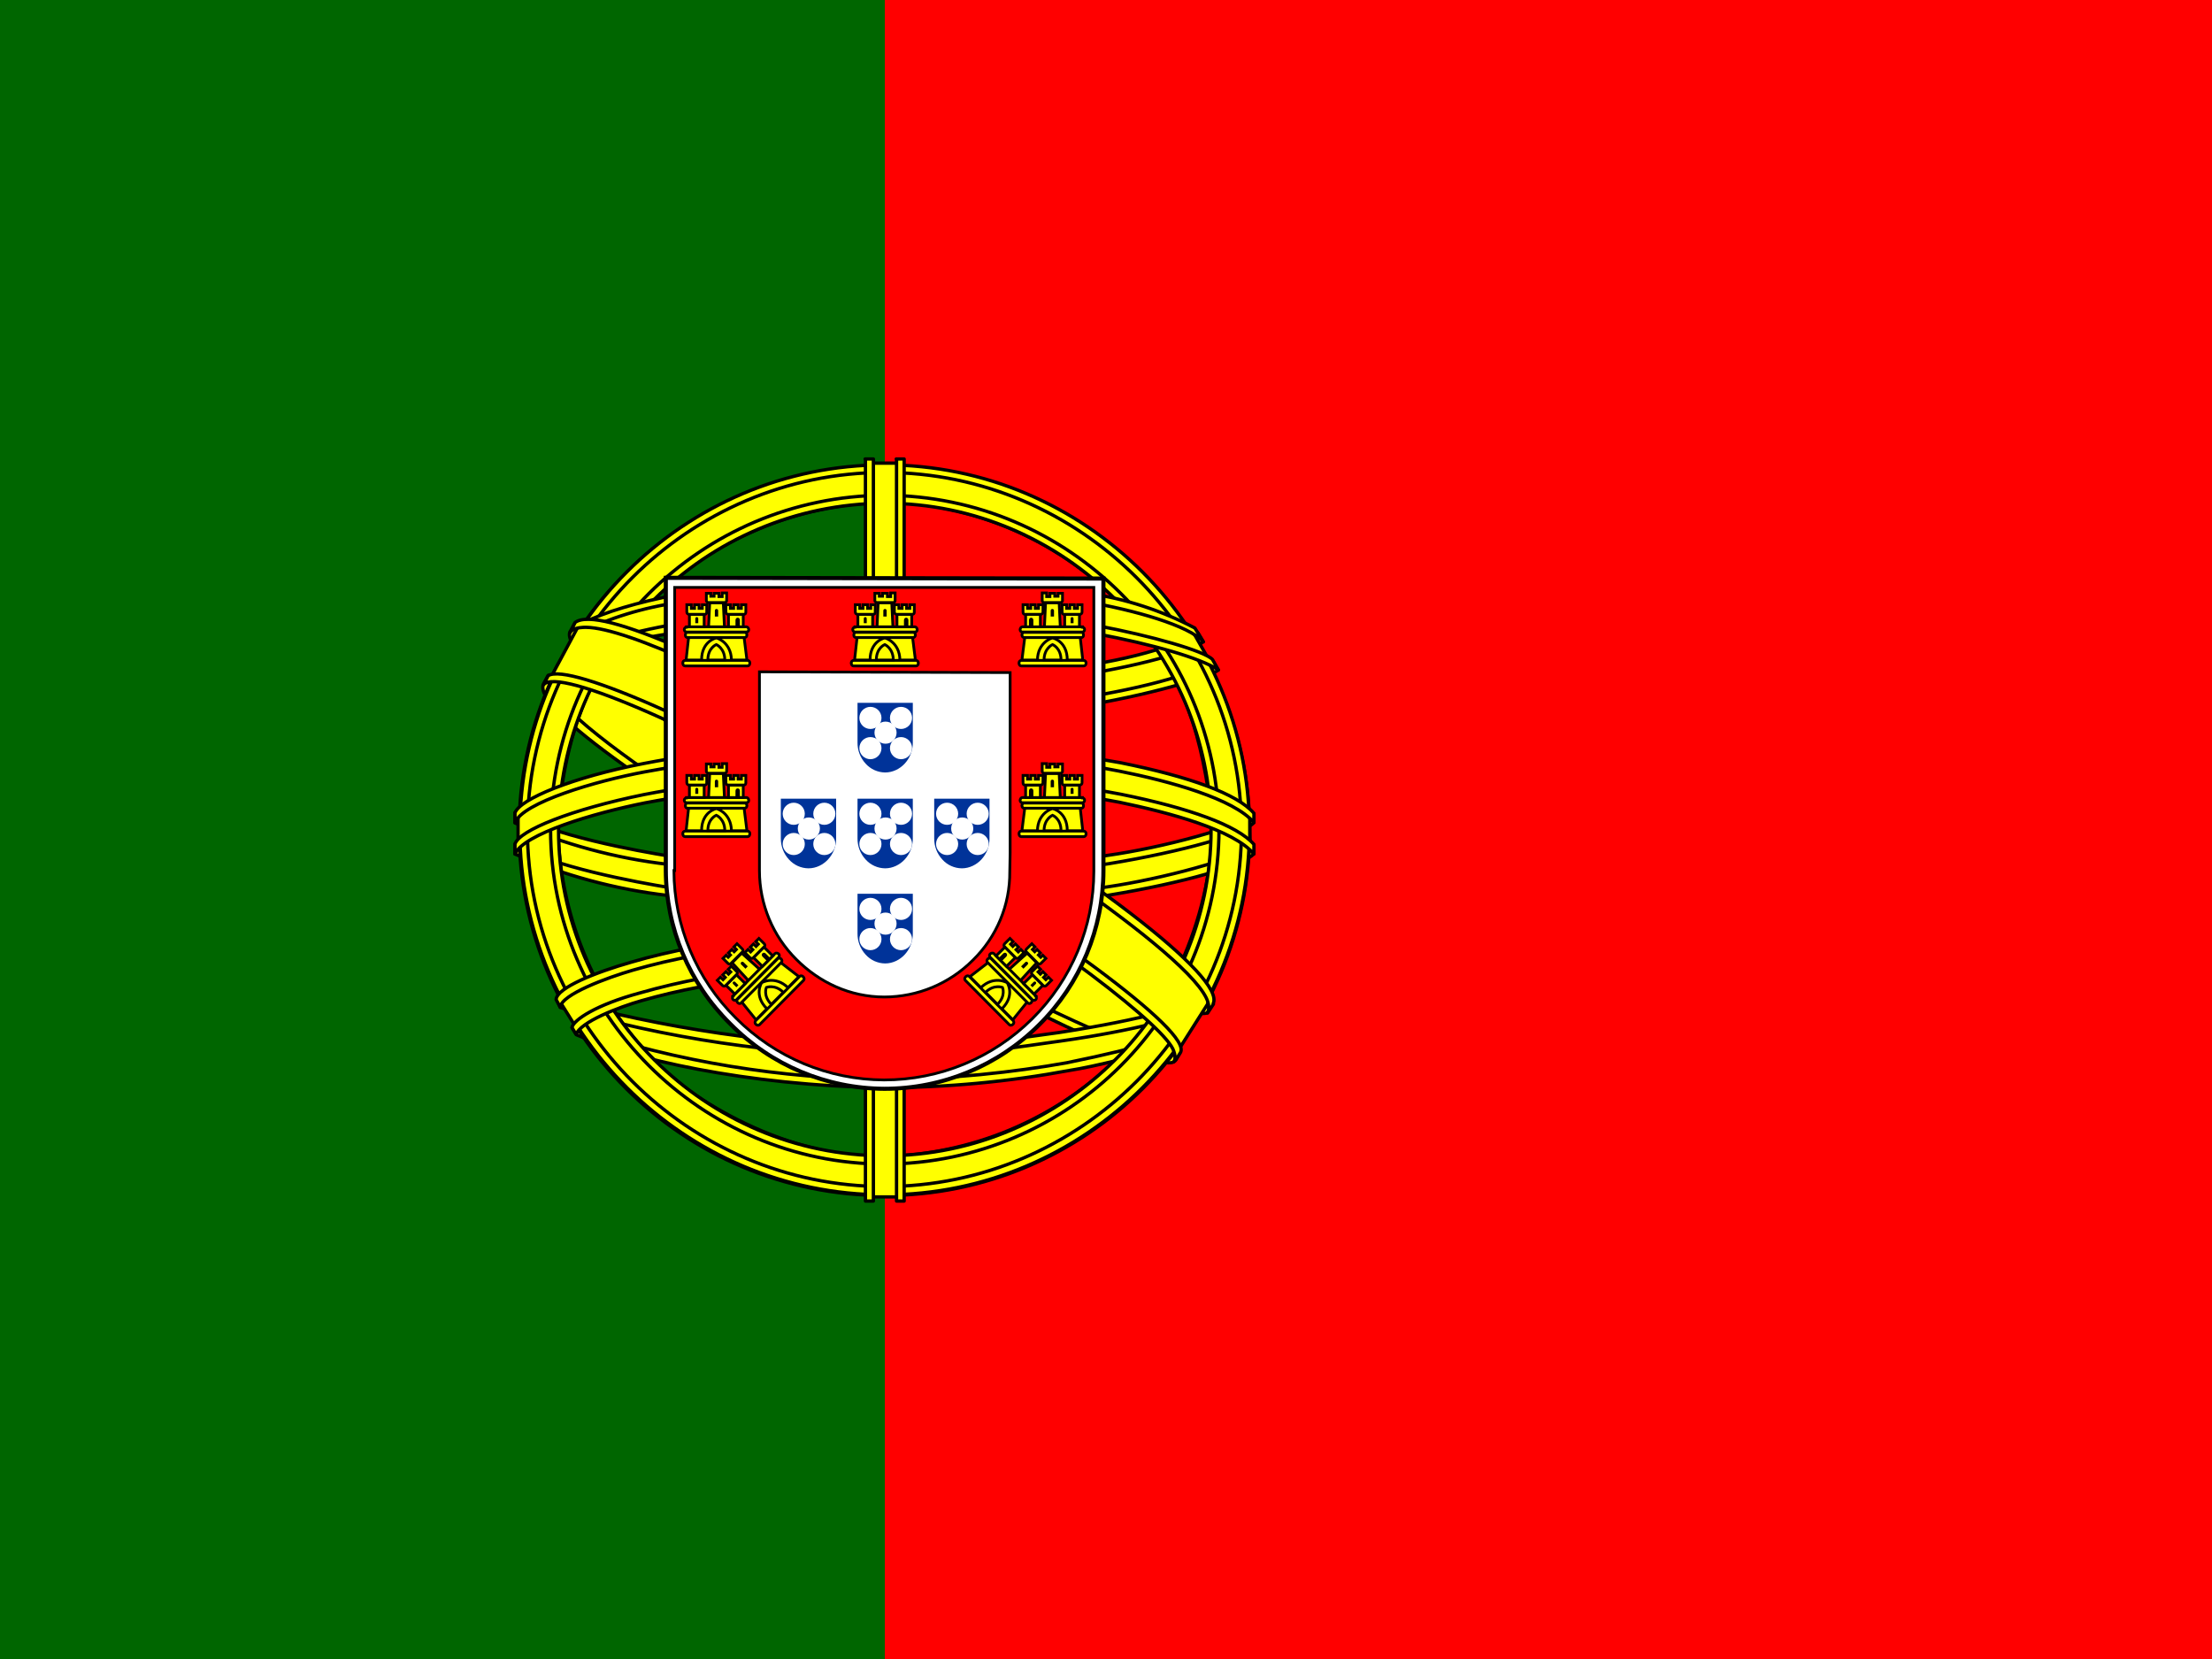<?xml version="1.0" encoding="UTF-8"?>
<svg width="200px" height="150px" viewBox="0 0 200 150" version="1.1" xmlns="http://www.w3.org/2000/svg" xmlns:xlink="http://www.w3.org/1999/xlink">
    <rect x="0" y="0" width="200" height="150" fill="#333333" stroke="none"/>
    <!-- Generator: Sketch 52.5 (67469) - http://www.bohemiancoding.com/sketch -->
    <title>pt</title>
    <desc>Created with Sketch.</desc>
    <g id="Flags" stroke="none" stroke-width="1" fill="none" fill-rule="evenodd">
        <g id="Europe" transform="translate(-1170, -1450)">
            <g id="pt" transform="translate(1170, 1450)">
                <polygon id="Path" fill="#FF0000" points="80 0 200 0 200 150 80 150"></polygon>
                <polygon id="Path" fill="#006600" points="0 0 80 0 80 150 0 150"></polygon>
                <g id="Group" stroke-linecap="round" stroke-linejoin="round" transform="translate(46.562, 41.25)" fill="#FFFF00" stroke="#000000" stroke-width="0.3">
                    <path d="M59.531,54.438 C49.438,54.125 3.281,25.312 2.969,20.688 L5.5,16.469 C10.094,23.125 57.281,51.156 61.938,50.156 L59.531,54.438" id="Path"></path>
                    <path d="M4.969,15.875 C4.062,18.312 17.031,26.312 32.594,35.812 C48.188,45.281 61.625,51.125 62.594,50.312 L63.062,49.438 C62.875,49.75 62.438,49.844 61.719,49.625 C57.5,48.406 46.531,43.375 32.938,35.125 C19.312,26.875 7.5,19.281 5.656,16.062 C5.513,15.761 5.448,15.427 5.469,15.094 L5.406,15.094 L5.031,15.781 L4.969,15.875 Z M59.75,54.562 C59.594,54.875 59.25,54.875 58.656,54.812 C54.906,54.406 43.469,48.844 29.938,40.75 C14.188,31.312 1.188,22.75 2.625,20.5 L3,19.812 L3.062,19.844 C1.812,23.656 28.719,39.031 30.312,40.031 C45.875,49.656 59,55.312 60.156,53.844 L59.75,54.562 Z" id="Shape"></path>
                    <path d="M33.5,23.5 C43.562,23.406 56,22.125 63.188,19.25 L61.625,16.75 C57.406,19.094 44.906,20.656 33.406,20.875 C19.844,20.75 10.25,19.469 5.438,16.25 L4,18.938 C12.812,22.688 21.875,23.469 33.5,23.5" id="Path"></path>
                    <path d="M63.594,19.312 C63.344,19.719 58.656,21.312 51.781,22.5 C45.721,23.418 39.598,23.868 33.469,23.844 C27.596,23.866 21.728,23.49 15.906,22.719 C8.688,21.594 4.969,20.031 3.562,19.469 L3.906,18.781 C7.875,20.344 11.625,21.281 16,21.969 C21.78,22.749 27.606,23.135 33.438,23.125 C39.535,23.131 45.625,22.682 51.656,21.781 C58.688,20.625 62.531,19.156 63.094,18.5 L63.594,19.344 L63.594,19.312 Z M62.219,16.781 C61.469,17.406 57.656,18.75 50.969,19.812 C45.194,20.648 39.366,21.066 33.531,21.062 C26.656,21.062 21,20.562 16.719,19.938 C9.906,19.062 6.281,17.438 4.969,17 L5.375,16.312 C6.406,16.844 9.875,18.25 16.781,19.219 C22.333,19.962 27.93,20.317 33.531,20.281 C39.325,20.283 45.111,19.865 50.844,19.031 C57.562,18.094 61.188,16.406 61.75,15.969 L62.219,16.781 Z M0.406,35.625 C6.594,38.969 20.375,40.625 33.406,40.75 C45.281,40.781 60.719,38.938 66.5,35.875 L66.344,32.531 C64.531,35.344 47.969,38.062 33.281,37.969 C18.594,37.844 4.938,35.594 0.375,32.656 L0.375,35.625 L0.406,35.625 Z" id="Shape"></path>
                    <path d="M66.812,35.156 L66.812,35.938 C65.938,37 60.5,38.562 53.688,39.688 C46.919,40.66 40.087,41.12 33.25,41.062 C26.767,41.118 20.289,40.668 13.875,39.719 C9.089,39.166 4.413,37.902 -2.84217094e-14,35.969 L-2.84217094e-14,35.062 C3.031,37.062 11.219,38.562 13.969,39 C18.906,39.75 25.25,40.312 33.25,40.312 C41.656,40.312 48.375,39.719 53.562,38.938 C58.469,38.219 65.438,36.375 66.812,35.156 Z M66.812,32.344 L66.812,33.125 C65.938,34.156 60.5,35.719 53.688,36.844 C46.92,37.827 40.088,38.297 33.25,38.25 C26.767,38.288 20.291,37.839 13.875,36.906 C9.089,36.353 4.413,35.089 -5.68434189e-14,33.156 L-5.68434189e-14,32.219 C3.031,34.25 11.25,35.719 13.969,36.156 C20.353,37.091 26.798,37.541 33.25,37.5 C41.656,37.5 48.406,36.875 53.562,36.094 C58.469,35.406 65.438,33.562 66.812,32.344 Z M33.375,53.844 C19.125,53.781 6.906,49.969 4.312,49.344 L6.188,52.281 C14.953,55.386 24.202,56.899 33.5,56.75 C44.344,56.438 53.812,55.594 60.469,52.344 L62.406,49.281 C57.875,51.438 42.406,53.844 33.344,53.844 L33.375,53.844 Z" id="Shape"></path>
                    <path d="M61.219,51.656 C60.934,52.078 60.643,52.495 60.344,52.906 C57.219,54.031 52.219,55.219 50.156,55.531 C44.622,56.563 39.005,57.086 33.375,57.094 C20.75,56.906 10.406,54.438 5.562,52.312 L5.156,51.656 L5.219,51.531 L5.875,51.812 C14.769,54.756 24.07,56.285 33.438,56.344 C39.312,56.344 45.156,55.688 49.875,54.844 C57.125,53.375 60.062,52.281 60.969,51.781 L61.188,51.656 L61.219,51.656 Z M62.875,48.906 C62.669,49.272 62.461,49.637 62.25,50 C60.562,50.625 56,51.938 49.344,52.875 C44.969,53.469 42.25,54.062 33.531,54.219 C23.564,54.119 13.659,52.647 4.094,49.844 L3.75,49.062 C13.468,51.748 23.482,53.218 33.562,53.438 C41.531,53.281 44.938,52.688 49.281,52.094 C57.031,50.906 60.938,49.594 62.094,49.25 C62.094,49.229 62.094,49.208 62.094,49.188 L62.906,48.875 L62.875,48.906 Z" id="Shape"></path>
                    <path d="M63.062,33 C63.094,42.375 58.281,50.812 54.438,54.5 C48.76,60.037 41.179,63.19 33.25,63.312 C23.781,63.469 14.875,57.312 12.469,54.594 C7.086,48.885 4.022,41.376 3.875,33.531 C4.438,23.281 8.469,16.156 14.281,11.25 C19.928,6.602 27.031,4.09 34.344,4.156 C42.976,4.575 51.032,8.614 56.531,15.281 C60.438,20.031 62.156,25.188 63.062,33 Z M33.312,0.938 C51.51,0.937 66.3,15.616 66.438,33.812 C66.438,52.055 51.649,66.844 33.406,66.844 C15.164,66.844 0.375,52.055 0.375,33.812 C0.344,15.688 15.156,0.938 33.312,0.938 Z" id="Shape"></path>
                    <path d="M33.406,0.781 C51.594,0.781 66.406,15.594 66.406,33.781 C66.406,51.969 51.594,66.781 33.438,66.781 C15.281,66.781 0.438,51.969 0.438,33.781 C0.438,15.594 15.25,0.781 33.438,0.781 L33.406,0.781 Z M1.125,33.75 C1.125,51.5 15.719,66.031 33.406,66.031 C51.094,66.031 65.688,51.5 65.688,33.75 C65.688,16 51.094,1.469 33.406,1.469 C15.719,1.469 1.125,16 1.125,33.75 Z" id="Shape"></path>
                    <path d="M33.438,3.531 C50.105,3.583 63.605,17.082 63.656,33.75 C63.605,50.423 50.111,63.931 33.438,64 C16.875,64 3.219,50.375 3.219,33.75 C3.287,17.089 16.777,3.6 33.438,3.531 Z M3.938,33.75 C3.938,50 17.25,63.25 33.438,63.25 C49.625,63.25 62.938,49.969 62.938,33.75 C62.938,17.5 49.625,4.25 33.438,4.25 C17.174,4.318 4.006,17.486 3.938,33.75 Z" id="Shape"></path>
                    <polygon id="Path" points="34.781 0.625 31.938 0.625 31.938 66.969 34.75 66.969"></polygon>
                    <path d="M34.469,0.25 L35.188,0.25 L35.188,67.344 L34.5,67.344 L34.5,0.25 L34.469,0.25 Z M31.656,0.25 L32.406,0.25 L32.406,67.344 L31.688,67.344 L31.688,0.25 L31.656,0.25 Z" id="Shape"></path>
                    <polygon id="Path" points="66.438 35.062 66.438 32.625 64.438 30.75 53.094 27.75 36.781 26.094 17.094 27.094 3.094 30.406 0.281 32.5 0.281 34.969 7.438 31.75 24.438 29.094 40.781 29.094 52.781 30.406 61.094 32.406"></polygon>
                    <path d="M33.438,28.688 C41.219,28.688 48.75,29.406 54.781,30.562 C60.969,31.812 65.312,33.375 66.812,35.094 L66.812,35.969 C65,33.781 59.156,32.219 54.625,31.281 C48.688,30.156 41.188,29.406 33.406,29.406 C25.25,29.406 17.625,30.219 11.75,31.344 C7.062,32.281 0.781,34.156 2.84217094e-14,35.969 L2.84217094e-14,35.062 C0.406,33.812 5.094,31.938 11.656,30.594 C17.562,29.438 25.188,28.688 33.406,28.688 L33.438,28.688 Z M33.438,25.844 C40.594,25.829 47.737,26.457 54.781,27.719 C60.969,28.969 65.312,30.531 66.812,32.281 L66.812,33.125 C65,30.969 59.156,29.375 54.625,28.469 C48.688,27.312 41.188,26.594 33.406,26.594 C26.154,26.571 18.914,27.219 11.781,28.531 C7.25,29.375 0.719,31.312 0,33.125 L0,32.25 C0.438,31 5.188,29.031 11.656,27.781 C17.594,26.625 25.188,25.844 33.438,25.844 Z M33.25,11.406 C45.531,11.344 56.25,13.125 61.156,15.625 L62.938,18.75 C58.688,16.438 47.125,14.062 33.281,14.375 C22,14.469 9.938,15.625 3.906,18.875 L6.031,15.312 C11,12.719 22.688,11.406 33.25,11.406 Z" id="Shape"></path>
                    <path d="M33.438,13.969 C39.85,13.861 46.259,14.31 52.594,15.312 C57.594,16.25 62.375,17.625 63.062,18.375 L63.594,19.312 C61.938,18.25 57.781,17.031 52.469,16.031 C47.156,15.031 40.375,14.688 33.406,14.719 C25.5,14.688 19.344,15.094 14.094,16.031 C10.475,16.538 6.961,17.625 3.688,19.25 L4.219,18.281 C6.094,17.344 9,16.188 13.938,15.281 C19.406,14.281 25.625,14 33.438,13.969 Z M33.438,11.156 C40.125,11.094 46.75,11.469 51.906,12.406 C55.247,12.902 58.48,13.959 61.469,15.531 L62.25,16.781 C60.938,15.312 56,13.906 51.594,13.156 C46.469,12.25 40.125,11.906 33.438,11.844 C27.212,11.788 20.993,12.248 14.844,13.219 C11.628,13.667 8.506,14.627 5.594,16.062 L6.281,15.031 C8.094,14.094 11.031,13.219 14.719,12.5 C20.909,11.517 27.17,11.057 33.438,11.125 L33.438,11.156 Z M49.812,47.5 C44.396,46.562 38.902,46.144 33.406,46.25 C12.938,46.5 6.344,50.469 5.531,51.656 L3.969,49.156 C9.219,45.406 20.344,43.281 33.531,43.469 C40.375,43.594 46.281,44.062 51.219,45.031 L49.812,47.531 L49.812,47.5 Z" id="Shape"></path>
                    <path d="M33.312,45.906 C39,46 44.562,46.219 49.969,47.219 L49.594,47.906 C44.594,46.969 39.219,46.656 33.344,46.656 C25.75,46.594 18.125,47.312 11.469,49.219 C9.375,49.812 5.906,51.156 5.531,52.281 L5.156,51.656 C5.281,50.969 7.344,49.594 11.281,48.531 C18.906,46.344 26.031,45.938 33.312,45.906 Z M33.562,43.031 C39.566,43.025 45.557,43.548 51.469,44.594 L51.062,45.312 C45.29,44.254 39.431,43.741 33.562,43.781 C26,43.781 17.969,44.344 10.656,46.469 C8.312,47.156 4.219,48.656 4.094,49.812 L3.719,49.125 C3.781,48.062 7.312,46.656 10.5,45.75 C17.844,43.594 25.906,43.062 33.562,43.031 Z" id="Shape"></path>
                    <polygon id="Path" points="62.625 49.531 60.188 53.375 53.094 47.094 34.781 34.75 14.094 23.406 3.375 19.75 5.656 15.5 6.438 15.094 13.094 16.75 35.094 28.094 47.781 36.094 58.438 43.75 62.781 48.75"></polygon>
                    <path d="M3,19.844 C4.875,18.594 18.688,24.719 33.188,33.469 C47.594,42.219 61.406,52.094 60.156,53.938 L59.75,54.594 L59.562,54.75 C59.594,54.719 59.812,54.438 59.562,53.781 C58.938,51.75 49.125,43.938 32.906,34.125 C17.062,24.719 3.875,19.031 2.594,20.656 L3,19.844 Z M63.125,49.5 C64.312,47.125 51.5,37.469 35.594,28.062 C19.344,18.844 7.594,13.406 5.438,15.031 L5,15.938 C5,15.969 5,15.875 5.125,15.781 C5.5,15.469 6.156,15.469 6.438,15.469 C10.125,15.531 20.656,20.375 35.438,28.844 C41.938,32.594 62.812,46.031 62.719,49.781 C62.719,50.094 62.75,50.156 62.625,50.344 L63.156,49.531 L63.125,49.5 Z" id="Shape"></path>
                </g>
                <g id="Group" transform="translate(60, 52.011)">
                    <path d="M0.2,26.667 C0.21,31.893 2.311,36.898 6.033,40.567 C9.711,44.301 14.726,46.412 19.967,46.433 C25.218,46.433 30.254,44.347 33.967,40.633 C37.676,36.945 39.763,31.931 39.767,26.7 L39.767,0.3 L0.2,0.233 L0.2,26.667 Z" id="Path" stroke="#000000" stroke-width="0.37" fill="#FFFFFF"></path>
                    <path d="M0.933,26.7 C0.948,31.713 2.964,36.513 6.533,40.033 C10.082,43.601 14.901,45.615 19.933,45.633 C24.957,45.636 29.776,43.646 33.333,40.1 C36.891,36.575 38.895,31.775 38.9,26.767 L38.9,1.1 L1,1.1 L1,26.7 L0.933,26.7 Z M31.333,8.8 L31.333,25.1 L31.3,26.8 C31.323,29.809 30.119,32.697 27.967,34.8 C25.847,36.927 22.97,38.126 19.967,38.133 C16.833,38.133 14.067,36.8 12,34.733 C9.873,32.614 8.674,29.736 8.667,26.733 L8.667,8.733 L31.333,8.8 Z" id="Shape" stroke="#000000" stroke-width="0.25" fill="#FF0000" fill-rule="nonzero"></path>
                    <g id="e" transform="translate(1.667, 1.333)">
                        <g id="d">
                            <path d="M1.733,6.467 C1.767,4.633 3.067,4.2 3.067,4.2 C3.1,4.2 4.5,4.667 4.5,6.5 L1.733,6.5" id="Path" fill="#FFFF00"></path>
                            <path d="M0.6,4.233 L0.367,6.333 L1.767,6.333 C1.767,4.6 3.1,4.333 3.1,4.333 C3.133,4.333 4.433,4.7 4.467,6.333 L5.867,6.333 L5.6,4.2 L0.6,4.2 L0.6,4.233 Z M0.267,6.367 L5.933,6.367 C6.033,6.367 6.133,6.467 6.133,6.6 C6.133,6.767 6.033,6.867 5.933,6.867 L0.267,6.867 C0.167,6.867 0.067,6.767 0.067,6.6 C0.067,6.467 0.167,6.367 0.3,6.367 L0.267,6.367 Z" id="Shape" stroke="#000000" stroke-width="0.25" fill="#FFFF00" fill-rule="nonzero"></path>
                            <path d="M2.333,6.333 C2.333,5.233 3.1,4.933 3.1,4.933 C3.1,4.933 3.867,5.267 3.867,6.333 L2.333,6.333 Z M0.4,3.333 L5.833,3.333 C5.933,3.333 6.033,3.467 6.033,3.6 C6.033,3.7 5.933,3.8 5.833,3.8 L0.4,3.8 C0.3,3.8 0.2,3.7 0.2,3.567 C0.2,3.467 0.3,3.367 0.4,3.367 L0.4,3.333 Z M0.533,3.833 L5.667,3.833 C5.767,3.833 5.867,3.933 5.867,4.067 C5.867,4.2 5.767,4.3 5.667,4.3 L0.5,4.3 C0.367,4.3 0.3,4.2 0.3,4.067 C0.3,3.933 0.367,3.833 0.5,3.833 L0.533,3.833 Z M2.2,0.3 L2.6,0.3 L2.6,0.567 L2.9,0.567 L2.9,0.3 L3.333,0.3 L3.333,0.6 L3.633,0.6 L3.633,0.267 L4.033,0.267 L4.033,0.933 C4.033,1.067 3.967,1.133 3.867,1.133 L2.4,1.133 C2.3,1.133 2.2,1.067 2.2,0.967 L2.2,0.3 Z M3.733,1.2 L3.833,3.333 L2.4,3.333 L2.5,1.167 L3.733,1.167 L3.733,1.2 Z" id="Shape" stroke="#000000" stroke-width="0.25" fill="#FFFF00" fill-rule="nonzero"></path>
                            <polygon id="a" stroke="#000000" stroke-width="0.25" fill="#FFFF00" points="2 2.2 2 3.333 0.667 3.333 0.667 2.2"></polygon>
                            <g id="a-link" transform="translate(4.2, 2)" fill="#FFFF00" stroke="#000000" stroke-width="0.25">
                                <polygon id="a" points="1.333 0.2 1.333 1.333 0 1.333 0 0.2"></polygon>
                            </g>
                            <path d="M0.433,1.333 L0.833,1.333 L0.833,1.667 L1.133,1.667 L1.133,1.333 L1.533,1.333 L1.533,1.667 L1.833,1.667 L1.833,1.333 L2.233,1.333 L2.233,2 C2.233,2.133 2.167,2.2 2.067,2.2 L0.633,2.2 C0.523,2.2 0.433,2.11 0.433,2 L0.433,1.333 Z" id="b" stroke="#000000" stroke-width="0.25" fill="#FFFF00"></path>
                            <g id="b-link" transform="translate(3.867, 1.333)" fill="#FFFF00" stroke="#000000" stroke-width="0.25">
                                <path d="M0.1,0 L0.5,0 L0.5,0.333 L0.8,0.333 L0.8,0 L1.2,0 L1.2,0.333 L1.5,0.333 L1.5,0 L1.9,0 L1.9,0.667 C1.9,0.8 1.833,0.867 1.733,0.867 L0.3,0.867 C0.19,0.867 0.1,0.777 0.1,0.667 L0.1,0 Z" id="b"></path>
                            </g>
                            <path d="M2.967,1.867 C2.967,1.667 3.267,1.667 3.267,1.867 L3.267,2.4 L2.967,2.4 L2.967,1.867" id="Path" fill="#000000"></path>
                            <path d="M1.2,2.6 C1.2,2.4 1.467,2.4 1.467,2.6 L1.467,3 L1.2,3 L1.2,2.6" id="c" fill="#000000"></path>
                            <g id="c-link" transform="translate(4.533, 2.333)" fill="#000000">
                                <path d="M0.3,0.4 C0.3,0.1 0.7,0.1 0.7,0.4 L0.7,1 L0.3,1 L0.3,0.4" id="c"></path>
                            </g>
                        </g>
                        <g id="d-link" transform="translate(0, 15.433)">
                            <g id="d">
                                <path d="M1.733,6.467 C1.767,4.633 3.067,4.2 3.067,4.2 C3.1,4.2 4.5,4.667 4.5,6.5 L1.733,6.5" id="Path" fill="#FFFF00"></path>
                                <path d="M0.6,4.233 L0.367,6.333 L1.767,6.333 C1.767,4.6 3.1,4.333 3.1,4.333 C3.133,4.333 4.433,4.7 4.467,6.333 L5.867,6.333 L5.6,4.2 L0.6,4.2 L0.6,4.233 Z M0.267,6.367 L5.933,6.367 C6.033,6.367 6.133,6.467 6.133,6.6 C6.133,6.767 6.033,6.867 5.933,6.867 L0.267,6.867 C0.167,6.867 0.067,6.767 0.067,6.6 C0.067,6.467 0.167,6.367 0.3,6.367 L0.267,6.367 Z" id="Shape" stroke="#000000" stroke-width="0.25" fill="#FFFF00" fill-rule="nonzero"></path>
                                <path d="M2.333,6.333 C2.333,5.233 3.1,4.933 3.1,4.933 C3.1,4.933 3.867,5.267 3.867,6.333 L2.333,6.333 Z M0.4,3.333 L5.833,3.333 C5.933,3.333 6.033,3.467 6.033,3.6 C6.033,3.7 5.933,3.8 5.833,3.8 L0.4,3.8 C0.3,3.8 0.2,3.7 0.2,3.567 C0.2,3.467 0.3,3.367 0.4,3.367 L0.4,3.333 Z M0.533,3.833 L5.667,3.833 C5.767,3.833 5.867,3.933 5.867,4.067 C5.867,4.2 5.767,4.3 5.667,4.3 L0.5,4.3 C0.367,4.3 0.3,4.2 0.3,4.067 C0.3,3.933 0.367,3.833 0.5,3.833 L0.533,3.833 Z M2.2,0.3 L2.6,0.3 L2.6,0.567 L2.9,0.567 L2.9,0.3 L3.333,0.3 L3.333,0.6 L3.633,0.6 L3.633,0.267 L4.033,0.267 L4.033,0.933 C4.033,1.067 3.967,1.133 3.867,1.133 L2.4,1.133 C2.3,1.133 2.2,1.067 2.2,0.967 L2.2,0.3 Z M3.733,1.2 L3.833,3.333 L2.4,3.333 L2.5,1.167 L3.733,1.167 L3.733,1.2 Z" id="Shape" stroke="#000000" stroke-width="0.25" fill="#FFFF00" fill-rule="nonzero"></path>
                                <polygon id="a" stroke="#000000" stroke-width="0.25" fill="#FFFF00" points="2 2.2 2 3.333 0.667 3.333 0.667 2.2"></polygon>
                                <g id="a-link" transform="translate(4.2, 2)" fill="#FFFF00" stroke="#000000" stroke-width="0.25">
                                    <polygon id="a" points="1.333 0.2 1.333 1.333 0 1.333 0 0.2"></polygon>
                                </g>
                                <path d="M0.433,1.333 L0.833,1.333 L0.833,1.667 L1.133,1.667 L1.133,1.333 L1.533,1.333 L1.533,1.667 L1.833,1.667 L1.833,1.333 L2.233,1.333 L2.233,2 C2.233,2.133 2.167,2.2 2.067,2.2 L0.633,2.2 C0.523,2.2 0.433,2.11 0.433,2 L0.433,1.333 Z" id="b" stroke="#000000" stroke-width="0.25" fill="#FFFF00"></path>
                                <g id="b-link" transform="translate(3.867, 1.333)" fill="#FFFF00" stroke="#000000" stroke-width="0.25">
                                    <path d="M0.1,0 L0.5,0 L0.5,0.333 L0.8,0.333 L0.8,0 L1.2,0 L1.2,0.333 L1.5,0.333 L1.5,0 L1.9,0 L1.9,0.667 C1.9,0.8 1.833,0.867 1.733,0.867 L0.3,0.867 C0.19,0.867 0.1,0.777 0.1,0.667 L0.1,0 Z" id="b"></path>
                                </g>
                                <path d="M2.967,1.867 C2.967,1.667 3.267,1.667 3.267,1.867 L3.267,2.4 L2.967,2.4 L2.967,1.867" id="Path" fill="#000000"></path>
                                <path d="M1.2,2.6 C1.2,2.4 1.467,2.4 1.467,2.6 L1.467,3 L1.2,3 L1.2,2.6" id="c" fill="#000000"></path>
                                <g id="c-link" transform="translate(4.533, 2.333)" fill="#000000">
                                    <path d="M0.3,0.4 C0.3,0.1 0.7,0.1 0.7,0.4 L0.7,1 L0.3,1 L0.3,0.4" id="c"></path>
                                </g>
                            </g>
                        </g>
                        <g id="d-link" transform="translate(6.654, 34.878) rotate(-45.2) translate(-6.654, -34.878) translate(3.487, 31.378)">
                            <g id="d">
                                <path d="M1.733,6.467 C1.767,4.633 3.067,4.2 3.067,4.2 C3.1,4.2 4.5,4.667 4.5,6.5 L1.733,6.5" id="Path" fill="#FFFF00"></path>
                                <path d="M0.6,4.233 L0.367,6.333 L1.767,6.333 C1.767,4.6 3.1,4.333 3.1,4.333 C3.133,4.333 4.433,4.7 4.467,6.333 L5.867,6.333 L5.6,4.2 L0.6,4.2 L0.6,4.233 Z M0.267,6.367 L5.933,6.367 C6.033,6.367 6.133,6.467 6.133,6.6 C6.133,6.767 6.033,6.867 5.933,6.867 L0.267,6.867 C0.167,6.867 0.067,6.767 0.067,6.6 C0.067,6.467 0.167,6.367 0.3,6.367 L0.267,6.367 Z" id="Shape" stroke="#000000" stroke-width="0.25" fill="#FFFF00" fill-rule="nonzero"></path>
                                <path d="M2.333,6.333 C2.333,5.233 3.1,4.933 3.1,4.933 C3.1,4.933 3.867,5.267 3.867,6.333 L2.333,6.333 Z M0.4,3.333 L5.833,3.333 C5.933,3.333 6.033,3.467 6.033,3.6 C6.033,3.7 5.933,3.8 5.833,3.8 L0.4,3.8 C0.3,3.8 0.2,3.7 0.2,3.567 C0.2,3.467 0.3,3.367 0.4,3.367 L0.4,3.333 Z M0.533,3.833 L5.667,3.833 C5.767,3.833 5.867,3.933 5.867,4.067 C5.867,4.2 5.767,4.3 5.667,4.3 L0.5,4.3 C0.367,4.3 0.3,4.2 0.3,4.067 C0.3,3.933 0.367,3.833 0.5,3.833 L0.533,3.833 Z M2.2,0.3 L2.6,0.3 L2.6,0.567 L2.9,0.567 L2.9,0.3 L3.333,0.3 L3.333,0.6 L3.633,0.6 L3.633,0.267 L4.033,0.267 L4.033,0.933 C4.033,1.067 3.967,1.133 3.867,1.133 L2.4,1.133 C2.3,1.133 2.2,1.067 2.2,0.967 L2.2,0.3 Z M3.733,1.2 L3.833,3.333 L2.4,3.333 L2.5,1.167 L3.733,1.167 L3.733,1.2 Z" id="Shape" stroke="#000000" stroke-width="0.25" fill="#FFFF00" fill-rule="nonzero"></path>
                                <polygon id="a" stroke="#000000" stroke-width="0.25" fill="#FFFF00" points="2 2.2 2 3.333 0.667 3.333 0.667 2.2"></polygon>
                                <g id="a-link" transform="translate(4.2, 2)" fill="#FFFF00" stroke="#000000" stroke-width="0.25">
                                    <polygon id="a" points="1.333 0.2 1.333 1.333 0 1.333 0 0.2"></polygon>
                                </g>
                                <path d="M0.433,1.333 L0.833,1.333 L0.833,1.667 L1.133,1.667 L1.133,1.333 L1.533,1.333 L1.533,1.667 L1.833,1.667 L1.833,1.333 L2.233,1.333 L2.233,2 C2.233,2.133 2.167,2.2 2.067,2.2 L0.633,2.2 C0.523,2.2 0.433,2.11 0.433,2 L0.433,1.333 Z" id="b" stroke="#000000" stroke-width="0.25" fill="#FFFF00"></path>
                                <g id="b-link" transform="translate(3.867, 1.333)" fill="#FFFF00" stroke="#000000" stroke-width="0.25">
                                    <path d="M0.1,0 L0.5,0 L0.5,0.333 L0.8,0.333 L0.8,0 L1.2,0 L1.2,0.333 L1.5,0.333 L1.5,0 L1.9,0 L1.9,0.667 C1.9,0.8 1.833,0.867 1.733,0.867 L0.3,0.867 C0.19,0.867 0.1,0.777 0.1,0.667 L0.1,0 Z" id="b"></path>
                                </g>
                                <path d="M2.967,1.867 C2.967,1.667 3.267,1.667 3.267,1.867 L3.267,2.4 L2.967,2.4 L2.967,1.867" id="Path" fill="#000000"></path>
                                <path d="M1.2,2.6 C1.2,2.4 1.467,2.4 1.467,2.6 L1.467,3 L1.2,3 L1.2,2.6" id="c" fill="#000000"></path>
                                <g id="c-link" transform="translate(4.533, 2.333)" fill="#000000">
                                    <path d="M0.3,0.4 C0.3,0.1 0.7,0.1 0.7,0.4 L0.7,1 L0.3,1 L0.3,0.4" id="c"></path>
                                </g>
                            </g>
                        </g>
                    </g>
                    <g id="d-link" transform="translate(16.9, 1.333)">
                        <g id="d">
                            <path d="M1.733,6.467 C1.767,4.633 3.067,4.2 3.067,4.2 C3.1,4.2 4.5,4.667 4.5,6.5 L1.733,6.5" id="Path" fill="#FFFF00"></path>
                            <path d="M0.6,4.233 L0.367,6.333 L1.767,6.333 C1.767,4.6 3.1,4.333 3.1,4.333 C3.133,4.333 4.433,4.7 4.467,6.333 L5.867,6.333 L5.6,4.2 L0.6,4.2 L0.6,4.233 Z M0.267,6.367 L5.933,6.367 C6.033,6.367 6.133,6.467 6.133,6.6 C6.133,6.767 6.033,6.867 5.933,6.867 L0.267,6.867 C0.167,6.867 0.067,6.767 0.067,6.6 C0.067,6.467 0.167,6.367 0.3,6.367 L0.267,6.367 Z" id="Shape" stroke="#000000" stroke-width="0.25" fill="#FFFF00" fill-rule="nonzero"></path>
                            <path d="M2.333,6.333 C2.333,5.233 3.1,4.933 3.1,4.933 C3.1,4.933 3.867,5.267 3.867,6.333 L2.333,6.333 Z M0.4,3.333 L5.833,3.333 C5.933,3.333 6.033,3.467 6.033,3.6 C6.033,3.7 5.933,3.8 5.833,3.8 L0.4,3.8 C0.3,3.8 0.2,3.7 0.2,3.567 C0.2,3.467 0.3,3.367 0.4,3.367 L0.4,3.333 Z M0.533,3.833 L5.667,3.833 C5.767,3.833 5.867,3.933 5.867,4.067 C5.867,4.2 5.767,4.3 5.667,4.3 L0.5,4.3 C0.367,4.3 0.3,4.2 0.3,4.067 C0.3,3.933 0.367,3.833 0.5,3.833 L0.533,3.833 Z M2.2,0.3 L2.6,0.3 L2.6,0.567 L2.9,0.567 L2.9,0.3 L3.333,0.3 L3.333,0.6 L3.633,0.6 L3.633,0.267 L4.033,0.267 L4.033,0.933 C4.033,1.067 3.967,1.133 3.867,1.133 L2.4,1.133 C2.3,1.133 2.2,1.067 2.2,0.967 L2.2,0.3 Z M3.733,1.2 L3.833,3.333 L2.4,3.333 L2.5,1.167 L3.733,1.167 L3.733,1.2 Z" id="Shape" stroke="#000000" stroke-width="0.25" fill="#FFFF00" fill-rule="nonzero"></path>
                            <polygon id="a" stroke="#000000" stroke-width="0.25" fill="#FFFF00" points="2 2.2 2 3.333 0.667 3.333 0.667 2.2"></polygon>
                            <g id="a-link" transform="translate(4.2, 2)" fill="#FFFF00" stroke="#000000" stroke-width="0.25">
                                <polygon id="a" points="1.333 0.2 1.333 1.333 0 1.333 0 0.2"></polygon>
                            </g>
                            <path d="M0.433,1.333 L0.833,1.333 L0.833,1.667 L1.133,1.667 L1.133,1.333 L1.533,1.333 L1.533,1.667 L1.833,1.667 L1.833,1.333 L2.233,1.333 L2.233,2 C2.233,2.133 2.167,2.2 2.067,2.2 L0.633,2.2 C0.523,2.2 0.433,2.11 0.433,2 L0.433,1.333 Z" id="b" stroke="#000000" stroke-width="0.25" fill="#FFFF00"></path>
                            <g id="b-link" transform="translate(3.867, 1.333)" fill="#FFFF00" stroke="#000000" stroke-width="0.25">
                                <path d="M0.1,0 L0.5,0 L0.5,0.333 L0.8,0.333 L0.8,0 L1.2,0 L1.2,0.333 L1.5,0.333 L1.5,0 L1.9,0 L1.9,0.667 C1.9,0.8 1.833,0.867 1.733,0.867 L0.3,0.867 C0.19,0.867 0.1,0.777 0.1,0.667 L0.1,0 Z" id="b"></path>
                            </g>
                            <path d="M2.967,1.867 C2.967,1.667 3.267,1.667 3.267,1.867 L3.267,2.4 L2.967,2.4 L2.967,1.867" id="Path" fill="#000000"></path>
                            <path d="M1.2,2.6 C1.2,2.4 1.467,2.4 1.467,2.6 L1.467,3 L1.2,3 L1.2,2.6" id="c" fill="#000000"></path>
                            <g id="c-link" transform="translate(4.533, 2.333)" fill="#000000">
                                <path d="M0.3,0.4 C0.3,0.1 0.7,0.1 0.7,0.4 L0.7,1 L0.3,1 L0.3,0.4" id="c"></path>
                            </g>
                        </g>
                    </g>
                    <g id="e-link" transform="translate(32.433, 21.167) scale(-1, 1) translate(-32.433, -21.167) translate(26.6, 1.333)">
                        <g id="e">
                            <g id="d">
                                <path d="M1.733,6.467 C1.767,4.633 3.067,4.2 3.067,4.2 C3.1,4.2 4.5,4.667 4.5,6.5 L1.733,6.5" id="Path" fill="#FFFF00"></path>
                                <path d="M0.6,4.233 L0.367,6.333 L1.767,6.333 C1.767,4.6 3.1,4.333 3.1,4.333 C3.133,4.333 4.433,4.7 4.467,6.333 L5.867,6.333 L5.6,4.2 L0.6,4.2 L0.6,4.233 Z M0.267,6.367 L5.933,6.367 C6.033,6.367 6.133,6.467 6.133,6.6 C6.133,6.767 6.033,6.867 5.933,6.867 L0.267,6.867 C0.167,6.867 0.067,6.767 0.067,6.6 C0.067,6.467 0.167,6.367 0.3,6.367 L0.267,6.367 Z" id="Shape" stroke="#000000" stroke-width="0.25" fill="#FFFF00" fill-rule="nonzero"></path>
                                <path d="M2.333,6.333 C2.333,5.233 3.1,4.933 3.1,4.933 C3.1,4.933 3.867,5.267 3.867,6.333 L2.333,6.333 Z M0.4,3.333 L5.833,3.333 C5.933,3.333 6.033,3.467 6.033,3.6 C6.033,3.7 5.933,3.8 5.833,3.8 L0.4,3.8 C0.3,3.8 0.2,3.7 0.2,3.567 C0.2,3.467 0.3,3.367 0.4,3.367 L0.4,3.333 Z M0.533,3.833 L5.667,3.833 C5.767,3.833 5.867,3.933 5.867,4.067 C5.867,4.2 5.767,4.3 5.667,4.3 L0.5,4.3 C0.367,4.3 0.3,4.2 0.3,4.067 C0.3,3.933 0.367,3.833 0.5,3.833 L0.533,3.833 Z M2.2,0.3 L2.6,0.3 L2.6,0.567 L2.9,0.567 L2.9,0.3 L3.333,0.3 L3.333,0.6 L3.633,0.6 L3.633,0.267 L4.033,0.267 L4.033,0.933 C4.033,1.067 3.967,1.133 3.867,1.133 L2.4,1.133 C2.3,1.133 2.2,1.067 2.2,0.967 L2.2,0.3 Z M3.733,1.2 L3.833,3.333 L2.4,3.333 L2.5,1.167 L3.733,1.167 L3.733,1.2 Z" id="Shape" stroke="#000000" stroke-width="0.25" fill="#FFFF00" fill-rule="nonzero"></path>
                                <polygon id="a" stroke="#000000" stroke-width="0.25" fill="#FFFF00" points="2 2.2 2 3.333 0.667 3.333 0.667 2.2"></polygon>
                                <g id="a-link" transform="translate(4.2, 2)" fill="#FFFF00" stroke="#000000" stroke-width="0.25">
                                    <polygon id="a" points="1.333 0.2 1.333 1.333 0 1.333 0 0.2"></polygon>
                                </g>
                                <path d="M0.433,1.333 L0.833,1.333 L0.833,1.667 L1.133,1.667 L1.133,1.333 L1.533,1.333 L1.533,1.667 L1.833,1.667 L1.833,1.333 L2.233,1.333 L2.233,2 C2.233,2.133 2.167,2.2 2.067,2.2 L0.633,2.2 C0.523,2.2 0.433,2.11 0.433,2 L0.433,1.333 Z" id="b" stroke="#000000" stroke-width="0.25" fill="#FFFF00"></path>
                                <g id="b-link" transform="translate(3.867, 1.333)" fill="#FFFF00" stroke="#000000" stroke-width="0.25">
                                    <path d="M0.1,0 L0.5,0 L0.5,0.333 L0.8,0.333 L0.8,0 L1.2,0 L1.2,0.333 L1.5,0.333 L1.5,0 L1.9,0 L1.9,0.667 C1.9,0.8 1.833,0.867 1.733,0.867 L0.3,0.867 C0.19,0.867 0.1,0.777 0.1,0.667 L0.1,0 Z" id="b"></path>
                                </g>
                                <path d="M2.967,1.867 C2.967,1.667 3.267,1.667 3.267,1.867 L3.267,2.4 L2.967,2.4 L2.967,1.867" id="Path" fill="#000000"></path>
                                <path d="M1.2,2.6 C1.2,2.4 1.467,2.4 1.467,2.6 L1.467,3 L1.2,3 L1.2,2.6" id="c" fill="#000000"></path>
                                <g id="c-link" transform="translate(4.533, 2.333)" fill="#000000">
                                    <path d="M0.3,0.4 C0.3,0.1 0.7,0.1 0.7,0.4 L0.7,1 L0.3,1 L0.3,0.4" id="c"></path>
                                </g>
                            </g>
                            <g id="d-link" transform="translate(0, 15.433)">
                                <g id="d">
                                    <path d="M1.733,6.467 C1.767,4.633 3.067,4.2 3.067,4.2 C3.1,4.2 4.5,4.667 4.5,6.5 L1.733,6.5" id="Path" fill="#FFFF00"></path>
                                    <path d="M0.6,4.233 L0.367,6.333 L1.767,6.333 C1.767,4.6 3.1,4.333 3.1,4.333 C3.133,4.333 4.433,4.7 4.467,6.333 L5.867,6.333 L5.6,4.2 L0.6,4.2 L0.6,4.233 Z M0.267,6.367 L5.933,6.367 C6.033,6.367 6.133,6.467 6.133,6.6 C6.133,6.767 6.033,6.867 5.933,6.867 L0.267,6.867 C0.167,6.867 0.067,6.767 0.067,6.6 C0.067,6.467 0.167,6.367 0.3,6.367 L0.267,6.367 Z" id="Shape" stroke="#000000" stroke-width="0.25" fill="#FFFF00" fill-rule="nonzero"></path>
                                    <path d="M2.333,6.333 C2.333,5.233 3.1,4.933 3.1,4.933 C3.1,4.933 3.867,5.267 3.867,6.333 L2.333,6.333 Z M0.4,3.333 L5.833,3.333 C5.933,3.333 6.033,3.467 6.033,3.6 C6.033,3.7 5.933,3.8 5.833,3.8 L0.4,3.8 C0.3,3.8 0.2,3.7 0.2,3.567 C0.2,3.467 0.3,3.367 0.4,3.367 L0.4,3.333 Z M0.533,3.833 L5.667,3.833 C5.767,3.833 5.867,3.933 5.867,4.067 C5.867,4.2 5.767,4.3 5.667,4.3 L0.5,4.3 C0.367,4.3 0.3,4.2 0.3,4.067 C0.3,3.933 0.367,3.833 0.5,3.833 L0.533,3.833 Z M2.2,0.3 L2.6,0.3 L2.6,0.567 L2.9,0.567 L2.9,0.3 L3.333,0.3 L3.333,0.6 L3.633,0.6 L3.633,0.267 L4.033,0.267 L4.033,0.933 C4.033,1.067 3.967,1.133 3.867,1.133 L2.4,1.133 C2.3,1.133 2.2,1.067 2.2,0.967 L2.2,0.3 Z M3.733,1.2 L3.833,3.333 L2.4,3.333 L2.5,1.167 L3.733,1.167 L3.733,1.2 Z" id="Shape" stroke="#000000" stroke-width="0.25" fill="#FFFF00" fill-rule="nonzero"></path>
                                    <polygon id="a" stroke="#000000" stroke-width="0.25" fill="#FFFF00" points="2 2.2 2 3.333 0.667 3.333 0.667 2.2"></polygon>
                                    <g id="a-link" transform="translate(4.2, 2)" fill="#FFFF00" stroke="#000000" stroke-width="0.25">
                                        <polygon id="a" points="1.333 0.2 1.333 1.333 0 1.333 0 0.2"></polygon>
                                    </g>
                                    <path d="M0.433,1.333 L0.833,1.333 L0.833,1.667 L1.133,1.667 L1.133,1.333 L1.533,1.333 L1.533,1.667 L1.833,1.667 L1.833,1.333 L2.233,1.333 L2.233,2 C2.233,2.133 2.167,2.2 2.067,2.2 L0.633,2.2 C0.523,2.2 0.433,2.11 0.433,2 L0.433,1.333 Z" id="b" stroke="#000000" stroke-width="0.25" fill="#FFFF00"></path>
                                    <g id="b-link" transform="translate(3.867, 1.333)" fill="#FFFF00" stroke="#000000" stroke-width="0.25">
                                        <path d="M0.1,0 L0.5,0 L0.5,0.333 L0.8,0.333 L0.8,0 L1.2,0 L1.2,0.333 L1.5,0.333 L1.5,0 L1.9,0 L1.9,0.667 C1.9,0.8 1.833,0.867 1.733,0.867 L0.3,0.867 C0.19,0.867 0.1,0.777 0.1,0.667 L0.1,0 Z" id="b"></path>
                                    </g>
                                    <path d="M2.967,1.867 C2.967,1.667 3.267,1.667 3.267,1.867 L3.267,2.4 L2.967,2.4 L2.967,1.867" id="Path" fill="#000000"></path>
                                    <path d="M1.2,2.6 C1.2,2.4 1.467,2.4 1.467,2.6 L1.467,3 L1.2,3 L1.2,2.6" id="c" fill="#000000"></path>
                                    <g id="c-link" transform="translate(4.533, 2.333)" fill="#000000">
                                        <path d="M0.3,0.4 C0.3,0.1 0.7,0.1 0.7,0.4 L0.7,1 L0.3,1 L0.3,0.4" id="c"></path>
                                    </g>
                                </g>
                            </g>
                            <g id="d-link" transform="translate(6.654, 34.878) rotate(-45.2) translate(-6.654, -34.878) translate(3.487, 31.378)">
                                <g id="d">
                                    <path d="M1.733,6.467 C1.767,4.633 3.067,4.2 3.067,4.2 C3.1,4.2 4.5,4.667 4.5,6.5 L1.733,6.5" id="Path" fill="#FFFF00"></path>
                                    <path d="M0.6,4.233 L0.367,6.333 L1.767,6.333 C1.767,4.6 3.1,4.333 3.1,4.333 C3.133,4.333 4.433,4.7 4.467,6.333 L5.867,6.333 L5.6,4.2 L0.6,4.2 L0.6,4.233 Z M0.267,6.367 L5.933,6.367 C6.033,6.367 6.133,6.467 6.133,6.6 C6.133,6.767 6.033,6.867 5.933,6.867 L0.267,6.867 C0.167,6.867 0.067,6.767 0.067,6.6 C0.067,6.467 0.167,6.367 0.3,6.367 L0.267,6.367 Z" id="Shape" stroke="#000000" stroke-width="0.25" fill="#FFFF00" fill-rule="nonzero"></path>
                                    <path d="M2.333,6.333 C2.333,5.233 3.1,4.933 3.1,4.933 C3.1,4.933 3.867,5.267 3.867,6.333 L2.333,6.333 Z M0.4,3.333 L5.833,3.333 C5.933,3.333 6.033,3.467 6.033,3.6 C6.033,3.7 5.933,3.8 5.833,3.8 L0.4,3.8 C0.3,3.8 0.2,3.7 0.2,3.567 C0.2,3.467 0.3,3.367 0.4,3.367 L0.4,3.333 Z M0.533,3.833 L5.667,3.833 C5.767,3.833 5.867,3.933 5.867,4.067 C5.867,4.2 5.767,4.3 5.667,4.3 L0.5,4.3 C0.367,4.3 0.3,4.2 0.3,4.067 C0.3,3.933 0.367,3.833 0.5,3.833 L0.533,3.833 Z M2.2,0.3 L2.6,0.3 L2.6,0.567 L2.9,0.567 L2.9,0.3 L3.333,0.3 L3.333,0.6 L3.633,0.6 L3.633,0.267 L4.033,0.267 L4.033,0.933 C4.033,1.067 3.967,1.133 3.867,1.133 L2.4,1.133 C2.3,1.133 2.2,1.067 2.2,0.967 L2.2,0.3 Z M3.733,1.2 L3.833,3.333 L2.4,3.333 L2.5,1.167 L3.733,1.167 L3.733,1.2 Z" id="Shape" stroke="#000000" stroke-width="0.25" fill="#FFFF00" fill-rule="nonzero"></path>
                                    <polygon id="a" stroke="#000000" stroke-width="0.25" fill="#FFFF00" points="2 2.2 2 3.333 0.667 3.333 0.667 2.2"></polygon>
                                    <g id="a-link" transform="translate(4.2, 2)" fill="#FFFF00" stroke="#000000" stroke-width="0.25">
                                        <polygon id="a" points="1.333 0.2 1.333 1.333 0 1.333 0 0.2"></polygon>
                                    </g>
                                    <path d="M0.433,1.333 L0.833,1.333 L0.833,1.667 L1.133,1.667 L1.133,1.333 L1.533,1.333 L1.533,1.667 L1.833,1.667 L1.833,1.333 L2.233,1.333 L2.233,2 C2.233,2.133 2.167,2.2 2.067,2.2 L0.633,2.2 C0.523,2.2 0.433,2.11 0.433,2 L0.433,1.333 Z" id="b" stroke="#000000" stroke-width="0.25" fill="#FFFF00"></path>
                                    <g id="b-link" transform="translate(3.867, 1.333)" fill="#FFFF00" stroke="#000000" stroke-width="0.25">
                                        <path d="M0.1,0 L0.5,0 L0.5,0.333 L0.8,0.333 L0.8,0 L1.2,0 L1.2,0.333 L1.5,0.333 L1.5,0 L1.9,0 L1.9,0.667 C1.9,0.8 1.833,0.867 1.733,0.867 L0.3,0.867 C0.19,0.867 0.1,0.777 0.1,0.667 L0.1,0 Z" id="b"></path>
                                    </g>
                                    <path d="M2.967,1.867 C2.967,1.667 3.267,1.667 3.267,1.867 L3.267,2.4 L2.967,2.4 L2.967,1.867" id="Path" fill="#000000"></path>
                                    <path d="M1.2,2.6 C1.2,2.4 1.467,2.4 1.467,2.6 L1.467,3 L1.2,3 L1.2,2.6" id="c" fill="#000000"></path>
                                    <g id="c-link" transform="translate(4.533, 2.333)" fill="#000000">
                                        <path d="M0.3,0.4 C0.3,0.1 0.7,0.1 0.7,0.4 L0.7,1 L0.3,1 L0.3,0.4" id="c"></path>
                                    </g>
                                </g>
                            </g>
                        </g>
                    </g>
                    <g id="f" transform="translate(17.333, 20)">
                        <path d="M0.2,3.8 C0.194,4.504 0.456,5.183 0.933,5.7 C1.383,6.203 2.025,6.494 2.7,6.5 C3.4,6.5 4.033,6.167 4.467,5.7 C4.944,5.183 5.206,4.504 5.2,3.8 L5.2,0.2 L0.2,0.2 L0.2,3.8" id="Path" fill="#003399"></path>
                        <circle id="Oval" fill="#FFFFFF" cx="1.367" cy="1.567" r="1"></circle>
                        <circle id="Oval" fill="#FFFFFF" cx="4.133" cy="1.567" r="1"></circle>
                        <circle id="Oval" fill="#FFFFFF" cx="2.733" cy="2.9" r="1"></circle>
                        <circle id="Oval" fill="#FFFFFF" cx="1.367" cy="4.3" r="1"></circle>
                        <circle id="Oval" fill="#FFFFFF" cx="4.133" cy="4.3" r="1"></circle>
                    </g>
                    <g id="f-link" transform="translate(17.333, 11.333)">
                        <g id="f">
                            <path d="M0.2,3.8 C0.194,4.504 0.456,5.183 0.933,5.7 C1.383,6.203 2.025,6.494 2.7,6.5 C3.4,6.5 4.033,6.167 4.467,5.7 C4.944,5.183 5.206,4.504 5.2,3.8 L5.2,0.2 L0.2,0.2 L0.2,3.8" id="Path" fill="#003399"></path>
                            <circle id="Oval" fill="#FFFFFF" cx="1.367" cy="1.567" r="1"></circle>
                            <circle id="Oval" fill="#FFFFFF" cx="4.133" cy="1.567" r="1"></circle>
                            <circle id="Oval" fill="#FFFFFF" cx="2.733" cy="2.9" r="1"></circle>
                            <circle id="Oval" fill="#FFFFFF" cx="1.367" cy="4.3" r="1"></circle>
                            <circle id="Oval" fill="#FFFFFF" cx="4.133" cy="4.3" r="1"></circle>
                        </g>
                    </g>
                    <g id="f-link" transform="translate(10.4, 20)">
                        <g id="f">
                            <path d="M0.2,3.8 C0.194,4.504 0.456,5.183 0.933,5.7 C1.383,6.203 2.025,6.494 2.7,6.5 C3.4,6.5 4.033,6.167 4.467,5.7 C4.944,5.183 5.206,4.504 5.2,3.8 L5.2,0.2 L0.2,0.2 L0.2,3.8" id="Path" fill="#003399"></path>
                            <circle id="Oval" fill="#FFFFFF" cx="1.367" cy="1.567" r="1"></circle>
                            <circle id="Oval" fill="#FFFFFF" cx="4.133" cy="1.567" r="1"></circle>
                            <circle id="Oval" fill="#FFFFFF" cx="2.733" cy="2.9" r="1"></circle>
                            <circle id="Oval" fill="#FFFFFF" cx="1.367" cy="4.3" r="1"></circle>
                            <circle id="Oval" fill="#FFFFFF" cx="4.133" cy="4.3" r="1"></circle>
                        </g>
                    </g>
                    <g id="f-link" transform="translate(24.267, 20)">
                        <g id="f">
                            <path d="M0.2,3.8 C0.194,4.504 0.456,5.183 0.933,5.7 C1.383,6.203 2.025,6.494 2.7,6.5 C3.4,6.5 4.033,6.167 4.467,5.7 C4.944,5.183 5.206,4.504 5.2,3.8 L5.2,0.2 L0.2,0.2 L0.2,3.8" id="Path" fill="#003399"></path>
                            <circle id="Oval" fill="#FFFFFF" cx="1.367" cy="1.567" r="1"></circle>
                            <circle id="Oval" fill="#FFFFFF" cx="4.133" cy="1.567" r="1"></circle>
                            <circle id="Oval" fill="#FFFFFF" cx="2.733" cy="2.9" r="1"></circle>
                            <circle id="Oval" fill="#FFFFFF" cx="1.367" cy="4.3" r="1"></circle>
                            <circle id="Oval" fill="#FFFFFF" cx="4.133" cy="4.3" r="1"></circle>
                        </g>
                    </g>
                    <g id="f-link" transform="translate(17.333, 28.6)">
                        <g id="f">
                            <path d="M0.2,3.8 C0.194,4.504 0.456,5.183 0.933,5.7 C1.383,6.203 2.025,6.494 2.7,6.5 C3.4,6.5 4.033,6.167 4.467,5.7 C4.944,5.183 5.206,4.504 5.2,3.8 L5.2,0.2 L0.2,0.2 L0.2,3.8" id="Path" fill="#003399"></path>
                            <circle id="Oval" fill="#FFFFFF" cx="1.367" cy="1.567" r="1"></circle>
                            <circle id="Oval" fill="#FFFFFF" cx="4.133" cy="1.567" r="1"></circle>
                            <circle id="Oval" fill="#FFFFFF" cx="2.733" cy="2.9" r="1"></circle>
                            <circle id="Oval" fill="#FFFFFF" cx="1.367" cy="4.3" r="1"></circle>
                            <circle id="Oval" fill="#FFFFFF" cx="4.133" cy="4.3" r="1"></circle>
                        </g>
                    </g>
                </g>
            </g>
        </g>
    </g>
</svg>